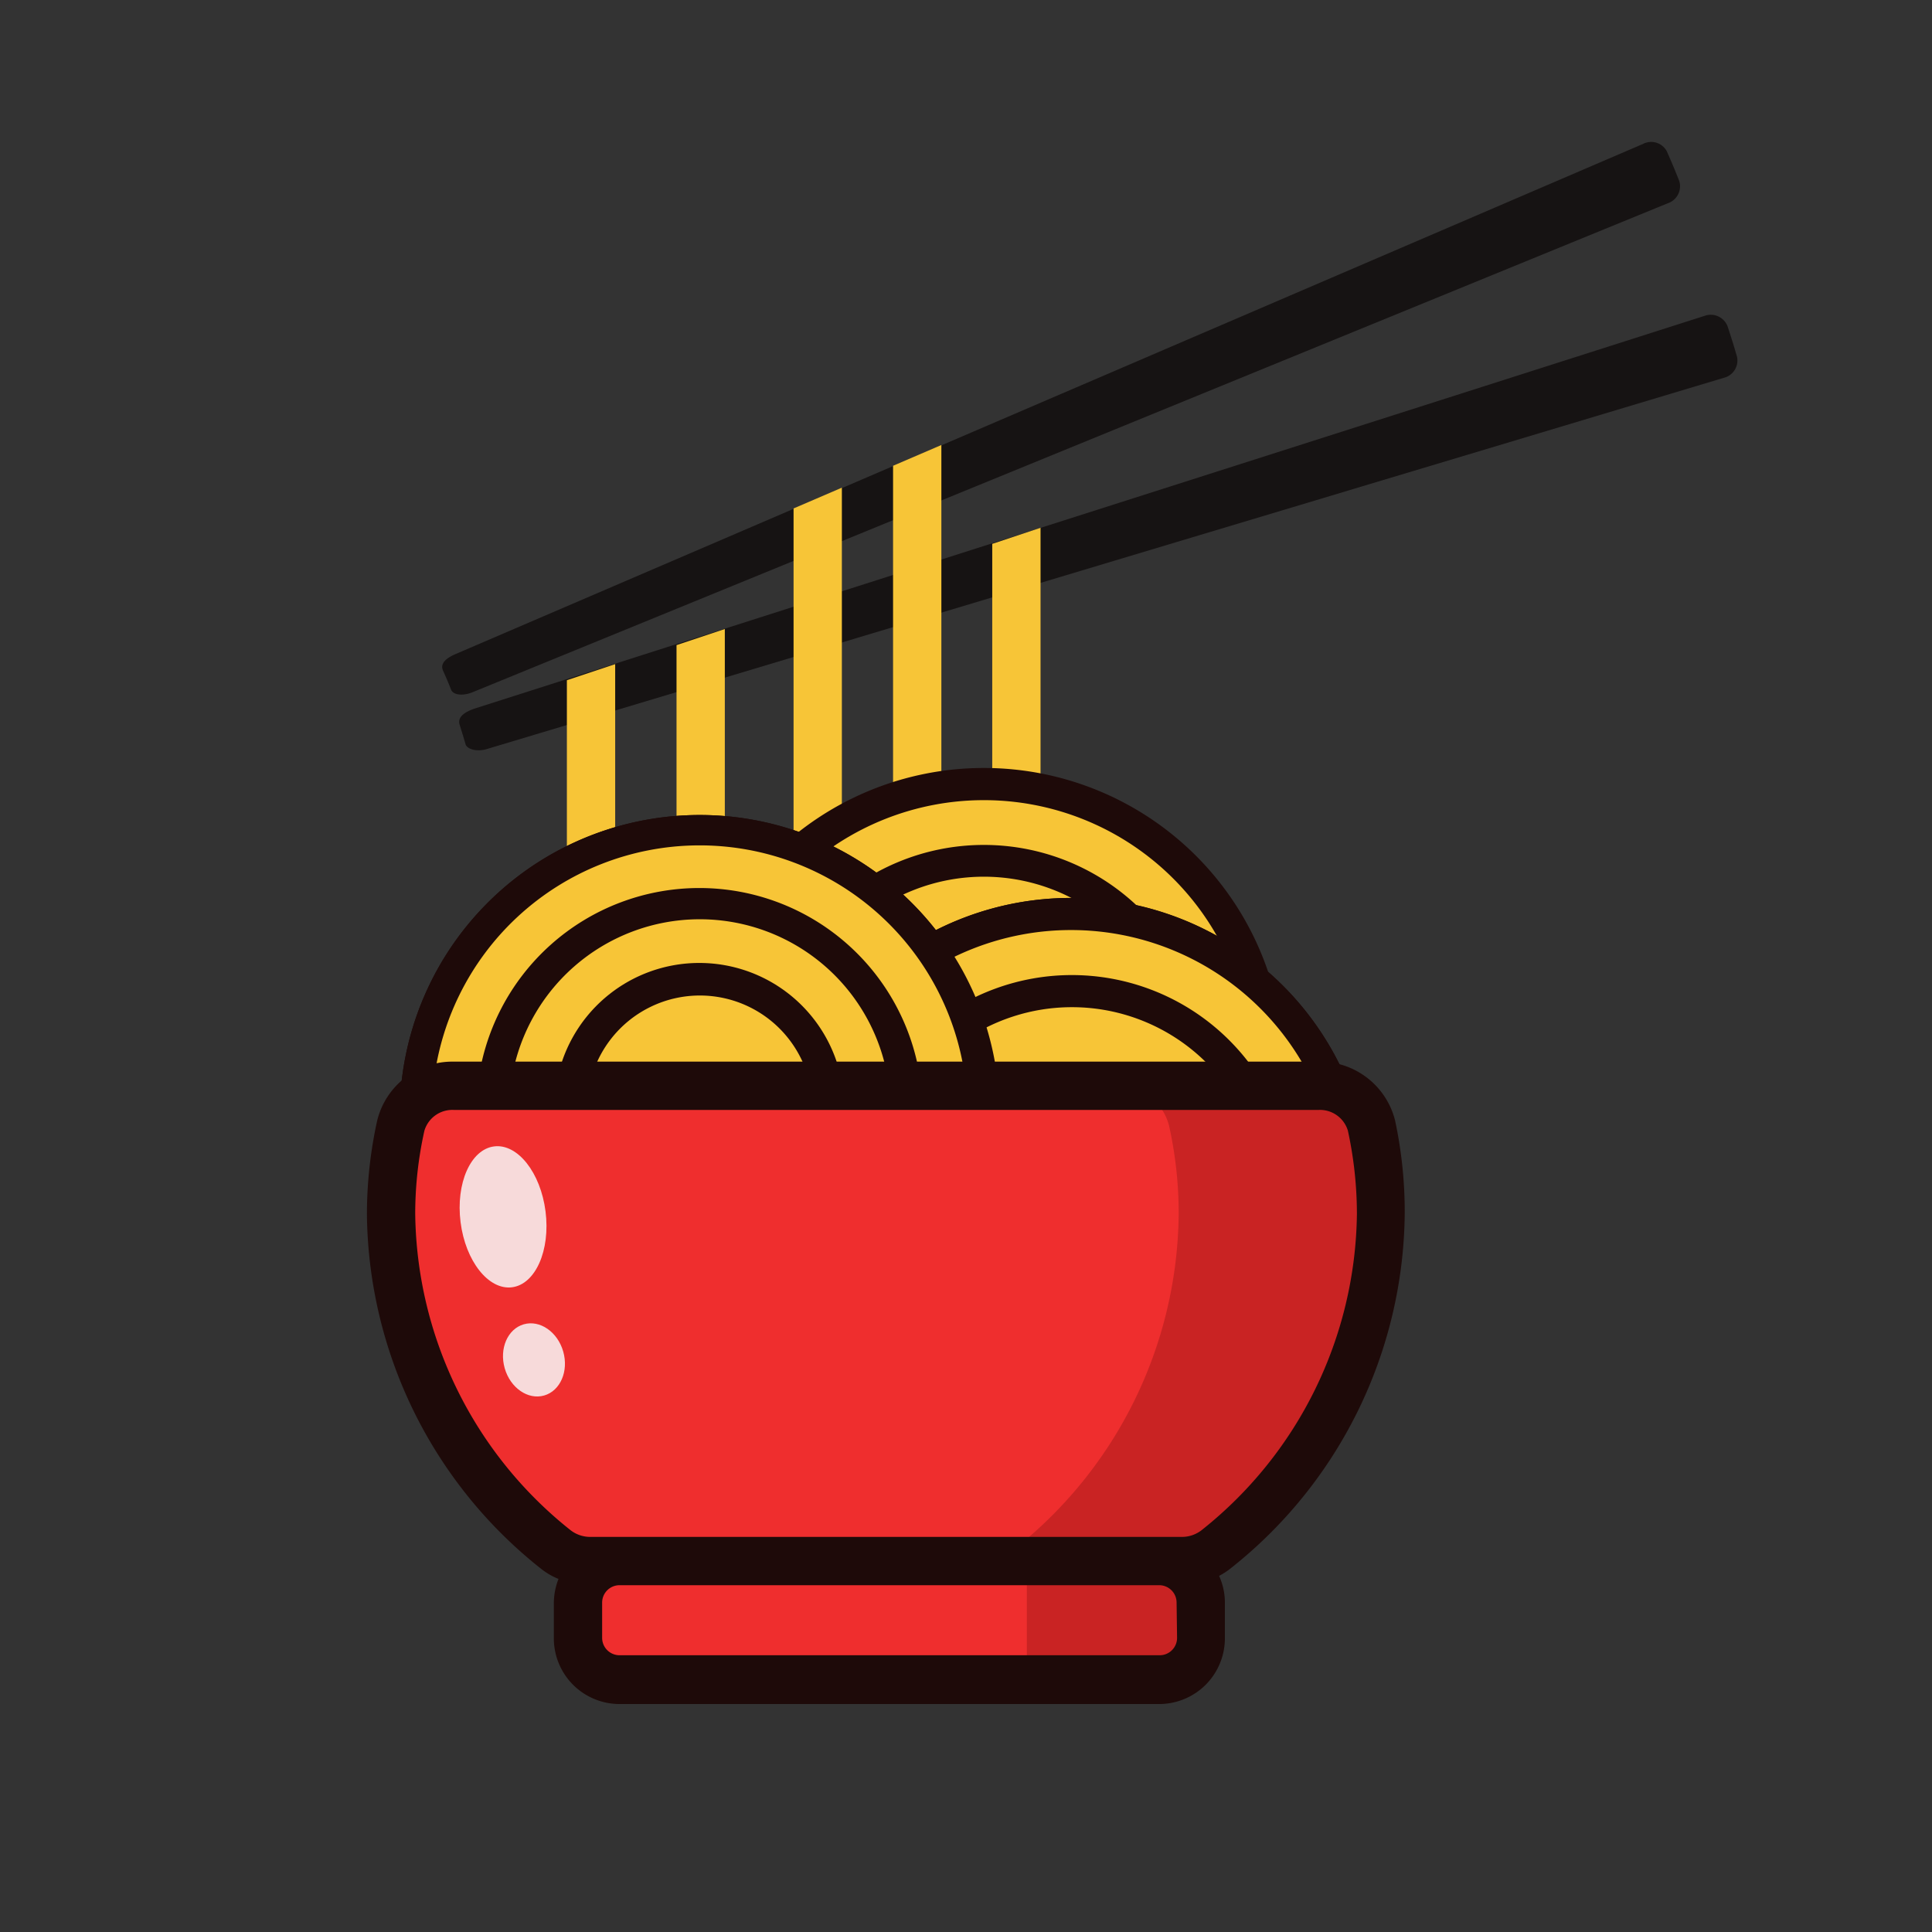 <?xml version="1.0" encoding="UTF-8" standalone="no"?> <svg id="Layer_1" data-name="Layer 1" xmlns="http://www.w3.org/2000/svg" viewBox="0 0 120 120"><rect x="0" y="0" width="120" height="120" fill="#333333" stroke="none"/><defs><style>.cls-1{fill:#ef2e2e;}.cls-2{fill:#c92323;}.cls-3{fill:#161313;}.cls-4{fill:#f7c537;}.cls-5{fill:#1e0a09;}.cls-6{fill:#fff;}.cls-7{fill:#f7dada;}</style></defs><title>chinese new year icon 7</title><rect class="cls-1" x="35.9" y="96.96" width="38.71" height="7.35" rx="2.58"/><path class="cls-2" d="M72,97H63.78v7.35H72a2.59,2.59,0,0,0,2.58-2.58V99.54A2.59,2.59,0,0,0,72,97Z"/><path class="cls-3" d="M103.53,9.4c.32.73.48,1.1.77,1.84a1.11,1.11,0,0,1-.7,1.38L29.34,43c-.6.24-1.19.17-1.32-.16-.19-.48-.29-.71-.5-1.18s.22-.8.81-1.05L102.05,8.94A1.1,1.1,0,0,1,103.53,9.4Z"/><path class="cls-3" d="M107.3,20.26c.25.76.37,1.14.59,1.9a1.11,1.11,0,0,1-.83,1.31L30.22,46.53c-.61.18-1.2,0-1.3-.29-.14-.49-.22-.74-.37-1.22s.29-.78.9-1l76.42-24.4A1.12,1.12,0,0,1,107.3,20.26Z"/><path class="cls-4" d="M38.21,52.15V41.25l-3,1V53.4A18.42,18.42,0,0,1,38.21,52.15Z"/><path class="cls-4" d="M43.47,51.35c.52,0,1,0,1.55.07V39.07l-3,1V51.42C42.5,51.38,43,51.35,43.47,51.35Z"/><path class="cls-4" d="M52.29,53.73V30.29l-3,1.29V52.35A17.74,17.74,0,0,1,52.29,53.73Z"/><path class="cls-4" d="M58.47,48.92V27.64l-3,1.29V49.64A16.82,16.82,0,0,1,58.47,48.92Z"/><path class="cls-4" d="M64.63,49.05V32.78l-3,1V48.73A18.61,18.61,0,0,1,64.63,49.05Z"/><path class="cls-4" d="M61.11,48.7A17.64,17.64,0,0,0,43.47,66.34H78.75A17.64,17.64,0,0,0,61.11,48.7Z"/><path class="cls-5" d="M79.75,67.34H42.47v-1a18.64,18.64,0,0,1,37.28,0Zm-35.25-2H77.72a16.64,16.64,0,0,0-33.22,0Z"/><path class="cls-4" d="M61.11,53.48A12.86,12.86,0,0,0,48.25,66.34H74A12.86,12.86,0,0,0,61.11,53.48Z"/><path class="cls-5" d="M75,67.34H47.25v-1a13.86,13.86,0,1,1,27.72,0Zm-25.68-2H72.93a11.86,11.86,0,0,0-23.64,0Z"/><path class="cls-6" d="M66.53,66.38a8,8,0,0,0-8,8H74.56A8,8,0,0,0,66.53,66.38Z"/><path class="cls-5" d="M65.62,67.44a6.86,6.86,0,0,1,1.81,0h4.84a9,9,0,0,0-11.49,0Z"/><path class="cls-5" d="M24.89,69.91a3.16,3.16,0,0,1,2-2.22A16.63,16.63,0,0,1,60,67.44h2A18.63,18.63,0,0,0,24.83,69v1h.05S24.89,69.94,24.89,69.91Z"/><path class="cls-5" d="M51.42,67.44a16.63,16.63,0,0,1,30.21,0h.27a3.49,3.49,0,0,1,2.18.75,18.62,18.62,0,0,0-34.83-.75Z"/><path class="cls-4" d="M81.9,67.44a3.74,3.74,0,0,1,.89.12,17.65,17.65,0,0,0-32.47-.12Z"/><path class="cls-4" d="M77.32,67.44a12.85,12.85,0,0,0-21.59,0Z"/><path class="cls-5" d="M51.42,67.44a16.63,16.63,0,0,1,30.21,0h.27a3.49,3.49,0,0,1,2.18.75,18.62,18.62,0,0,0-34.83-.75Z"/><path class="cls-5" d="M57,67.44a11.84,11.84,0,0,1,19.16,0h2.37a13.83,13.83,0,0,0-23.91,0Z"/><path class="cls-4" d="M28.18,67.44H61a17.62,17.62,0,0,0-35.17.87A3.48,3.48,0,0,1,28.18,67.44Z"/><path class="cls-4" d="M56.23,67.44a12.85,12.85,0,0,0-25.52,0Z"/><path class="cls-4" d="M51.35,67.44a8,8,0,0,0-15.77,0Z"/><path class="cls-5" d="M31.72,67.44a11.84,11.84,0,0,1,23.49,0h2a13.86,13.86,0,0,0-27.54,0Z"/><path class="cls-5" d="M36.61,67.44a7,7,0,0,1,13.72,0h2a9,9,0,0,0-17.79,0Z"/><path class="cls-5" d="M24.89,69.91a3.16,3.16,0,0,1,2-2.22A16.63,16.63,0,0,1,60,67.44h2A18.63,18.63,0,0,0,24.83,69v1h.05S24.89,69.94,24.89,69.91Z"/><path class="cls-1" d="M36.7,97H73.38a3.44,3.44,0,0,0,2.18-.74A26.87,26.87,0,0,0,85.78,75.41a25.6,25.6,0,0,0-.6-5.5,3.29,3.29,0,0,0-3.28-2.47H28.18a3.3,3.3,0,0,0-3.29,2.47,25.6,25.6,0,0,0-.6,5.5A26.87,26.87,0,0,0,34.51,96.22,3.47,3.47,0,0,0,36.7,97Z"/><path class="cls-2" d="M85.18,69.91a3.29,3.29,0,0,0-3.28-2.47H69.33a3.29,3.29,0,0,1,3.28,2.47,25,25,0,0,1,.6,5.5A26.84,26.84,0,0,1,63,96.22a3.42,3.42,0,0,1-2.18.74H73.38a3.44,3.44,0,0,0,2.18-.74A26.87,26.87,0,0,0,85.78,75.41,25.6,25.6,0,0,0,85.18,69.91Z"/><path class="cls-5" d="M86.65,69.59a4.83,4.83,0,0,0-4.75-3.65H28.18a4.81,4.81,0,0,0-4.75,3.65,27.17,27.17,0,0,0-.64,5.82,28.42,28.42,0,0,0,10.78,22,4.35,4.35,0,0,0,1.12.66,4.17,4.17,0,0,0-.29,1.5v2.19a4.08,4.08,0,0,0,4.08,4.08H72a4.08,4.08,0,0,0,4.08-4.08V99.54a4,4,0,0,0-.36-1.66,4.34,4.34,0,0,0,.76-.5,28.41,28.41,0,0,0,10.77-22A27.09,27.09,0,0,0,86.65,69.59ZM73.11,101.73A1.08,1.08,0,0,1,72,102.81H38.48a1.08,1.08,0,0,1-1.08-1.08V99.54a1.08,1.08,0,0,1,1.08-1.08H72a1.08,1.08,0,0,1,1.08,1.08Zm1.5-6.67a2,2,0,0,1-1.23.4H36.7a2,2,0,0,1-1.24-.4,25.47,25.47,0,0,1-9.67-19.65,23.76,23.76,0,0,1,.57-5.18,1.81,1.81,0,0,1,1.82-1.29H81.9a1.81,1.81,0,0,1,1.82,1.29,24.38,24.38,0,0,1,.56,5.18A25.44,25.44,0,0,1,74.61,95.06Z"/><ellipse class="cls-7" cx="31.24" cy="75.58" rx="2.66" ry="4.41" transform="translate(-9.27 4.54) rotate(-7.24)"/><ellipse class="cls-7" cx="33.16" cy="84.47" rx="1.89" ry="2.3" transform="translate(-21.93 12.36) rotate(-15.95)"/></svg>
